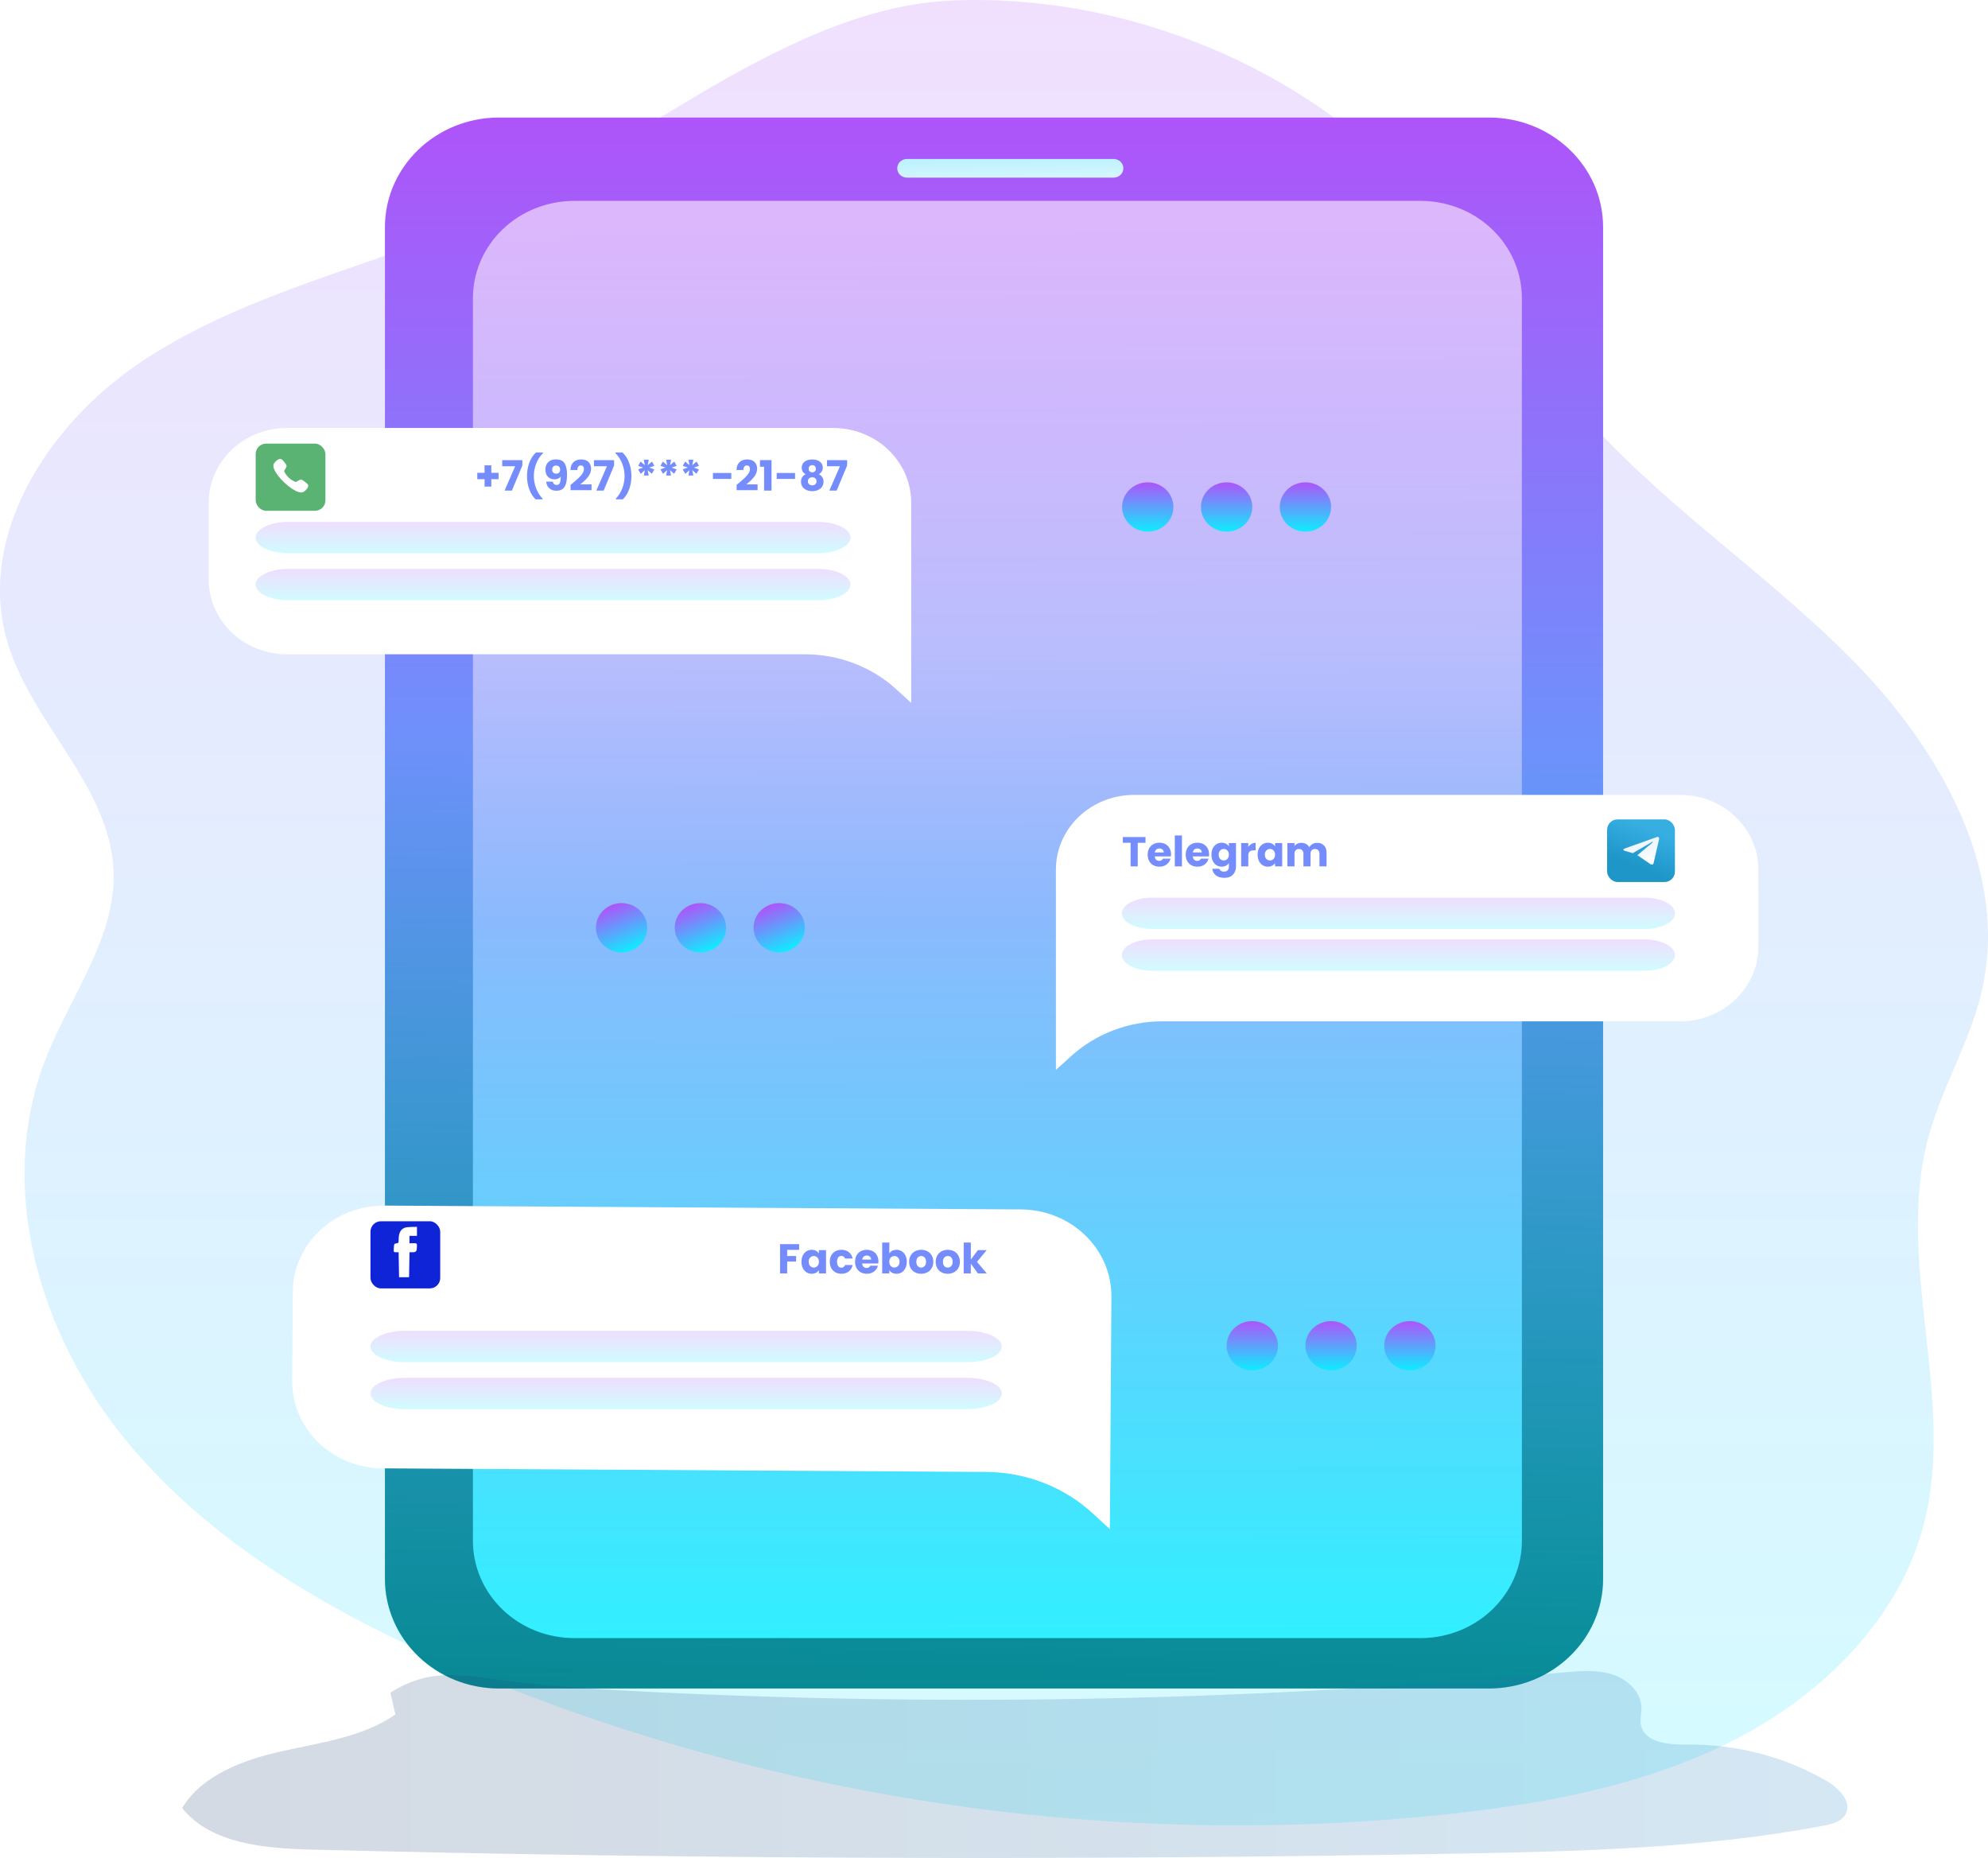 <svg width="381" height="356" viewBox="0 0 381 356" fill="none" xmlns="http://www.w3.org/2000/svg">
<g clip-path="url(#clip0_278_4369)">
<path opacity="0.18" d="M86.178 44.502C66.028 52.253 44.479 57.574 26.721 69.567C8.963 81.559 -4.466 102.833 1.387 122.912C5.928 138.462 21.068 150.622 21.756 166.76C22.305 179.641 13.436 190.889 8.726 202.96C-0.787 227.347 7.439 255.753 24.273 276.15C41.106 296.548 65.372 310.118 90.231 320.509C149.145 345.055 213.713 354.395 277.54 347.601C296.565 345.549 315.76 341.95 332.624 333.251C349.489 324.552 363.911 310.136 368.627 292.318C375.041 268.111 363.043 241.985 369.601 217.814C372.168 208.335 377.49 199.678 379.757 190.127C385.21 167.108 371.925 143.597 355.023 126.464C338.121 109.33 317.259 95.915 301.806 77.558C291.1 64.846 283.255 50.057 272.249 37.585C250.625 13.06 215.703 -1.422 182.199 0.114C148.914 1.632 117.577 32.426 86.178 44.502Z" fill="url(#paint0_linear_278_4369)"/>
<path d="M285.36 22.521H95.647C83.566 22.521 73.773 31.927 73.773 43.53V302.517C73.773 314.12 83.566 323.526 95.647 323.526H285.36C297.44 323.526 307.234 314.12 307.234 302.517V43.53C307.234 31.927 297.44 22.521 285.36 22.521Z" fill="url(#paint1_linear_278_4369)"/>
<path d="M285.36 22.521H95.647C83.566 22.521 73.773 31.927 73.773 43.53V302.517C73.773 314.12 83.566 323.526 95.647 323.526H285.36C297.44 323.526 307.234 314.12 307.234 302.517V43.53C307.234 31.927 297.44 22.521 285.36 22.521Z" fill="url(#paint2_linear_278_4369)"/>
<path d="M291.668 57.137V295.222C291.667 300.166 289.621 304.908 285.98 308.404C282.34 311.901 277.403 313.866 272.255 313.867H110.044C107.495 313.867 104.971 313.385 102.616 312.448C100.261 311.511 98.121 310.137 96.319 308.406C94.517 306.674 93.088 304.619 92.113 302.357C91.138 300.095 90.636 297.67 90.637 295.222V57.137C90.636 54.688 91.138 52.264 92.113 50.002C93.088 47.74 94.517 45.684 96.319 43.953C98.121 42.221 100.261 40.848 102.616 39.91C104.971 38.973 107.495 38.491 110.044 38.491H272.255C277.403 38.493 282.34 40.458 285.98 43.954C289.621 47.45 291.667 52.192 291.668 57.137Z" fill="url(#paint3_linear_278_4369)"/>
<path opacity="0.69" d="M291.668 57.137V295.222C291.667 300.166 289.621 304.908 285.98 308.404C282.34 311.901 277.403 313.866 272.255 313.867H110.044C107.495 313.867 104.971 313.385 102.616 312.448C100.261 311.511 98.121 310.137 96.319 308.406C94.517 306.674 93.088 304.619 92.113 302.357C91.138 300.095 90.636 297.67 90.637 295.222V57.137C90.636 54.688 91.138 52.264 92.113 50.002C93.088 47.74 94.517 45.684 96.319 43.953C98.121 42.221 100.261 40.848 102.616 39.91C104.971 38.973 107.495 38.491 110.044 38.491H272.255C277.403 38.493 282.34 40.458 285.98 43.954C289.621 47.45 291.667 52.192 291.668 57.137Z" fill="url(#paint4_linear_278_4369)"/>
<g filter="url(#filter0_d_278_4369)">
<path d="M174.634 92.325V130.69L171.841 128.13C167.114 123.793 160.815 121.37 154.261 121.368H54.994C51.017 121.368 47.204 119.858 44.392 117.172C41.58 114.486 40 110.842 40 107.043V92.325C40 88.525 41.58 84.882 44.392 82.196C47.204 79.509 51.017 78 54.994 78H159.658C162.101 77.999 164.506 78.568 166.664 79.66C168.823 80.751 170.669 82.331 172.041 84.261C173.739 86.636 174.643 89.448 174.634 92.325ZM337 162.634V177.37C337 181.17 335.42 184.813 332.608 187.499C329.796 190.186 325.983 191.695 322.006 191.695H222.764C216.209 191.697 209.907 194.12 205.178 198.457L202.366 201V162.634C202.362 160.752 202.747 158.887 203.499 157.148C204.251 155.408 205.356 153.827 206.749 152.496C208.142 151.165 209.796 150.11 211.618 149.392C213.439 148.673 215.39 148.306 217.36 148.31H322.025C325.998 148.314 329.807 149.826 332.615 152.511C335.423 155.197 337 158.838 337 162.634Z" fill="white"/>
</g>
<g filter="url(#filter1_d_278_4369)">
<path d="M195.656 227.734L73.651 227C69.026 226.978 64.581 228.704 61.293 231.8C58.004 234.896 56.141 239.108 56.113 243.511L56 260.624C55.986 262.806 56.422 264.97 57.286 266.991C58.15 269.013 59.423 270.853 61.033 272.406C62.644 273.959 64.56 275.195 66.673 276.043C68.785 276.891 71.052 277.335 73.344 277.349L189.016 278.035C196.66 278.084 203.988 280.945 209.467 286.019L212.705 289L212.887 261.572L212.931 255.013L213 244.447C213.014 242.265 212.576 240.103 211.712 238.082C210.848 236.062 209.574 234.223 207.964 232.671C206.353 231.119 204.437 229.884 202.326 229.037C200.214 228.19 197.947 227.747 195.656 227.734Z" fill="white"/>
</g>
<path d="M213.429 30.458H173.816C172.788 30.458 171.955 31.259 171.955 32.246C171.955 33.233 172.788 34.034 173.816 34.034H213.429C214.457 34.034 215.291 33.233 215.291 32.246C215.291 31.259 214.457 30.458 213.429 30.458Z" fill="url(#paint5_linear_278_4369)"/>
<g opacity="0.32" filter="url(#filter2_f_278_4369)">
<path d="M156.776 100H55.224C51.786 100 49 101.342 49 102.997V103.003C49 104.658 51.786 106 55.224 106H156.776C160.213 106 163 104.658 163 103.003V102.997C163 101.342 160.213 100 156.776 100Z" fill="url(#paint6_linear_278_4369)" fill-opacity="0.6"/>
</g>
<g opacity="0.32" filter="url(#filter3_f_278_4369)">
<path d="M156.776 109H55.224C51.786 109 49 110.342 49 111.997V112.003C49 113.658 51.786 115 55.224 115H156.776C160.213 115 163 113.658 163 112.003V111.997C163 110.342 160.213 109 156.776 109Z" fill="url(#paint7_linear_278_4369)" fill-opacity="0.6"/>
</g>
<g opacity="0.32" filter="url(#filter4_f_278_4369)">
<path d="M315.213 172H220.787C217.591 172 215 173.342 215 174.997V175.003C215 176.658 217.591 178 220.787 178H315.213C318.409 178 321 176.658 321 175.003V174.997C321 173.342 318.409 172 315.213 172Z" fill="url(#paint8_linear_278_4369)" fill-opacity="0.6"/>
</g>
<g opacity="0.32" filter="url(#filter5_f_278_4369)">
<path d="M315.213 180H220.787C217.591 180 215 181.342 215 182.997V183.003C215 184.658 217.591 186 220.787 186H315.213C318.409 186 321 184.658 321 183.003V182.997C321 181.342 318.409 180 315.213 180Z" fill="url(#paint9_linear_278_4369)" fill-opacity="0.6"/>
</g>
<g opacity="0.32" filter="url(#filter6_f_278_4369)">
<path d="M185.394 255H77.606C73.958 255 71 256.342 71 257.997V258.003C71 259.658 73.958 261 77.606 261H185.394C189.042 261 192 259.658 192 258.003V257.997C192 256.342 189.042 255 185.394 255Z" fill="url(#paint10_linear_278_4369)" fill-opacity="0.6"/>
</g>
<g opacity="0.32" filter="url(#filter7_f_278_4369)">
<path d="M185.394 264H77.606C73.958 264 71 265.342 71 266.997V267.003C71 268.658 73.958 270 77.606 270H185.394C189.042 270 192 268.658 192 267.003V266.997C192 265.342 189.042 264 185.394 264Z" fill="url(#paint11_linear_278_4369)" fill-opacity="0.6"/>
</g>
<path d="M121.017 182.118C123.522 181.114 124.706 178.349 123.661 175.943C122.616 173.536 119.738 172.399 117.232 173.403C114.727 174.406 113.543 177.171 114.588 179.578C115.633 181.984 118.511 183.121 121.017 182.118Z" fill="url(#paint12_linear_278_4369)"/>
<path d="M136.124 182.119C138.63 181.115 139.814 178.35 138.769 175.944C137.724 173.537 134.845 172.4 132.34 173.404C129.834 174.407 128.65 177.172 129.695 179.579C130.74 181.985 133.618 183.123 136.124 182.119Z" fill="url(#paint13_linear_278_4369)"/>
<path d="M151.231 182.118C153.736 181.114 154.92 178.349 153.875 175.943C152.83 173.536 149.952 172.399 147.446 173.403C144.94 174.407 143.756 177.171 144.801 179.578C145.846 181.984 148.725 183.122 151.231 182.118Z" fill="url(#paint14_linear_278_4369)"/>
<path d="M239.994 262.58C242.709 262.58 244.91 260.466 244.91 257.859C244.91 255.251 242.709 253.137 239.994 253.137C237.279 253.137 235.079 255.251 235.079 257.859C235.079 260.466 237.279 262.58 239.994 262.58Z" fill="url(#paint15_linear_278_4369)"/>
<path d="M255.097 262.58C257.812 262.58 260.013 260.466 260.013 257.859C260.013 255.251 257.812 253.137 255.097 253.137C252.382 253.137 250.182 255.251 250.182 257.859C250.182 260.466 252.382 262.58 255.097 262.58Z" fill="url(#paint16_linear_278_4369)"/>
<path d="M270.2 262.58C272.915 262.58 275.116 260.466 275.116 257.859C275.116 255.251 272.915 253.137 270.2 253.137C267.485 253.137 265.285 255.251 265.285 257.859C265.285 260.466 267.485 262.58 270.2 262.58Z" fill="url(#paint17_linear_278_4369)"/>
<path d="M219.969 101.861C222.684 101.861 224.885 99.747 224.885 97.139C224.885 94.532 222.684 92.418 219.969 92.418C217.254 92.418 215.053 94.532 215.053 97.139C215.053 99.747 217.254 101.861 219.969 101.861Z" fill="url(#paint18_linear_278_4369)"/>
<path d="M235.079 101.861C237.794 101.861 239.994 99.747 239.994 97.139C239.994 94.532 237.794 92.418 235.079 92.418C232.364 92.418 230.163 94.532 230.163 97.139C230.163 99.747 232.364 101.861 235.079 101.861Z" fill="url(#paint19_linear_278_4369)"/>
<path d="M250.182 101.861C252.897 101.861 255.097 99.747 255.097 97.139C255.097 94.532 252.897 92.418 250.182 92.418C247.467 92.418 245.266 94.532 245.266 97.139C245.266 99.747 247.467 101.861 250.182 101.861Z" fill="url(#paint20_linear_278_4369)"/>
<path opacity="0.19" d="M74.822 324.336L75.778 328.5C69.569 332.825 61.618 333.857 54.148 335.519C46.677 337.18 38.757 340.066 34.903 346.431C40.456 353.342 50.8 354.176 59.888 354.404C133.175 356.24 206.498 356.492 279.857 355.16C303.13 354.734 326.534 354.14 349.376 349.839C351.013 349.533 352.843 349.077 353.661 347.679C355.06 345.279 352.412 342.598 349.994 341.194C341.976 336.583 332.787 334.189 323.442 334.277C319.932 334.319 315.322 333.959 314.517 330.677C314.242 329.507 314.616 328.278 314.573 327.078C314.473 324.108 311.793 321.678 308.851 320.779C305.909 319.879 302.724 320.179 299.645 320.449C241.612 325.811 183.247 327.066 125.022 324.204C115.79 323.748 106.546 323.196 97.377 322.068C88.77 321.025 82.542 319.405 74.822 324.336Z" fill="url(#paint21_linear_278_4369)"/>
<path d="M95.552 91.816H94.16V93.24H92.864V91.816H91.472V90.592H92.864V89.16H94.16V90.592H95.552V91.816ZM100.111 89.184L98.103 94H96.703L98.735 89.336H96.247V88.168H100.111V89.184ZM102.641 95.672C102.123 95.176 101.721 94.536 101.433 93.752C101.145 92.968 101.001 92.123 101.001 91.216C101.001 90.299 101.15 89.443 101.449 88.648C101.747 87.848 102.171 87.197 102.721 86.696H104.065V86.824C103.505 87.379 103.073 88.045 102.769 88.824C102.465 89.597 102.313 90.395 102.313 91.216C102.313 92.032 102.459 92.819 102.753 93.576C103.046 94.333 103.459 94.989 103.993 95.544V95.672H102.641ZM105.949 92.288C106.029 92.709 106.275 92.92 106.685 92.92C106.968 92.92 107.168 92.795 107.285 92.544C107.403 92.293 107.461 91.885 107.461 91.32C107.344 91.485 107.184 91.613 106.981 91.704C106.779 91.795 106.552 91.84 106.301 91.84C105.96 91.84 105.656 91.771 105.389 91.632C105.123 91.488 104.912 91.277 104.757 91C104.608 90.717 104.533 90.376 104.533 89.976C104.533 89.581 104.613 89.237 104.773 88.944C104.939 88.651 105.171 88.424 105.469 88.264C105.773 88.104 106.131 88.024 106.541 88.024C107.331 88.024 107.883 88.269 108.197 88.76C108.512 89.251 108.669 89.973 108.669 90.928C108.669 91.621 108.605 92.195 108.477 92.648C108.355 93.096 108.144 93.437 107.845 93.672C107.552 93.907 107.149 94.024 106.637 94.024C106.232 94.024 105.885 93.944 105.597 93.784C105.315 93.624 105.096 93.413 104.941 93.152C104.792 92.891 104.707 92.603 104.685 92.288H105.949ZM106.613 90.76C106.837 90.76 107.016 90.693 107.149 90.56C107.283 90.421 107.349 90.235 107.349 90C107.349 89.744 107.28 89.547 107.141 89.408C107.003 89.269 106.816 89.2 106.581 89.2C106.347 89.2 106.16 89.272 106.021 89.416C105.888 89.555 105.821 89.747 105.821 89.992C105.821 90.221 105.888 90.408 106.021 90.552C106.16 90.691 106.357 90.76 106.613 90.76ZM109.351 92.904C109.532 92.76 109.615 92.693 109.599 92.704C110.122 92.272 110.532 91.917 110.831 91.64C111.135 91.363 111.391 91.072 111.599 90.768C111.807 90.464 111.911 90.168 111.911 89.88C111.911 89.661 111.86 89.491 111.759 89.368C111.658 89.245 111.506 89.184 111.303 89.184C111.1 89.184 110.94 89.261 110.823 89.416C110.711 89.565 110.655 89.779 110.655 90.056H109.335C109.346 89.603 109.442 89.224 109.623 88.92C109.81 88.616 110.052 88.392 110.351 88.248C110.655 88.104 110.991 88.032 111.359 88.032C111.994 88.032 112.471 88.195 112.791 88.52C113.116 88.845 113.279 89.269 113.279 89.792C113.279 90.363 113.084 90.893 112.695 91.384C112.306 91.869 111.81 92.344 111.207 92.808H113.367V93.92H109.351V92.904ZM117.697 89.184L115.689 94H114.289L116.321 89.336H113.833V88.168H117.697V89.184ZM118.019 95.672V95.544C118.552 94.989 118.965 94.333 119.259 93.576C119.552 92.819 119.699 92.032 119.699 91.216C119.699 90.395 119.547 89.597 119.243 88.824C118.939 88.045 118.507 87.379 117.947 86.824V86.696H119.291C119.84 87.197 120.264 87.848 120.563 88.648C120.861 89.443 121.011 90.299 121.011 91.216C121.011 92.123 120.867 92.968 120.579 93.752C120.291 94.536 119.888 95.176 119.371 95.672H118.019ZM124.959 88.44L125.407 89.256L124.423 89.6L125.407 89.936L124.927 90.784L124.127 90.08L124.327 91.12H123.391L123.583 90.08L122.791 90.792L122.295 89.928L123.279 89.584L122.303 89.264L122.759 88.44L123.591 89.136L123.383 88.08H124.335L124.127 89.136L124.959 88.44ZM129.233 88.44L129.681 89.256L128.697 89.6L129.681 89.936L129.201 90.784L128.401 90.08L128.601 91.12H127.665L127.857 90.08L127.065 90.792L126.569 89.928L127.553 89.584L126.577 89.264L127.033 88.44L127.865 89.136L127.657 88.08H128.609L128.401 89.136L129.233 88.44ZM133.506 88.44L133.954 89.256L132.97 89.6L133.954 89.936L133.474 90.784L132.674 90.08L132.874 91.12H131.938L132.13 90.08L131.338 90.792L130.842 89.928L131.826 89.584L130.85 89.264L131.306 88.44L132.138 89.136L131.93 88.08H132.882L132.674 89.136L133.506 88.44ZM140.155 90.624V91.76H136.635V90.624H140.155ZM141.171 92.904C141.353 92.76 141.435 92.693 141.419 92.704C141.942 92.272 142.353 91.917 142.651 91.64C142.955 91.363 143.211 91.072 143.419 90.768C143.627 90.464 143.731 90.168 143.731 89.88C143.731 89.661 143.681 89.491 143.579 89.368C143.478 89.245 143.326 89.184 143.123 89.184C142.921 89.184 142.761 89.261 142.643 89.416C142.531 89.565 142.475 89.779 142.475 90.056H141.155C141.166 89.603 141.262 89.224 141.443 88.92C141.63 88.616 141.873 88.392 142.171 88.248C142.475 88.104 142.811 88.032 143.179 88.032C143.814 88.032 144.291 88.195 144.611 88.52C144.937 88.845 145.099 89.269 145.099 89.792C145.099 90.363 144.905 90.893 144.515 91.384C144.126 91.869 143.63 92.344 143.027 92.808H145.187V93.92H141.171V92.904ZM145.646 89.432V88.16H147.862V94H146.438V89.432H145.646ZM152.374 90.624V91.76H148.854V90.624H152.374ZM154.398 90.864C153.897 90.597 153.646 90.179 153.646 89.608C153.646 89.32 153.721 89.059 153.87 88.824C154.019 88.584 154.246 88.395 154.55 88.256C154.854 88.112 155.227 88.04 155.67 88.04C156.113 88.04 156.483 88.112 156.782 88.256C157.086 88.395 157.313 88.584 157.462 88.824C157.611 89.059 157.686 89.32 157.686 89.608C157.686 89.896 157.617 90.147 157.478 90.36C157.345 90.573 157.163 90.741 156.934 90.864C157.222 91.003 157.443 91.195 157.598 91.44C157.753 91.68 157.83 91.963 157.83 92.288C157.83 92.667 157.734 92.995 157.542 93.272C157.35 93.544 157.089 93.752 156.758 93.896C156.433 94.04 156.07 94.112 155.67 94.112C155.27 94.112 154.905 94.04 154.574 93.896C154.249 93.752 153.99 93.544 153.798 93.272C153.606 92.995 153.51 92.667 153.51 92.288C153.51 91.957 153.587 91.672 153.742 91.432C153.897 91.187 154.115 90.997 154.398 90.864ZM156.358 89.816C156.358 89.597 156.294 89.429 156.166 89.312C156.043 89.189 155.878 89.128 155.67 89.128C155.462 89.128 155.294 89.189 155.166 89.312C155.043 89.435 154.982 89.605 154.982 89.824C154.982 90.032 155.046 90.197 155.174 90.32C155.302 90.437 155.467 90.496 155.67 90.496C155.873 90.496 156.038 90.435 156.166 90.312C156.294 90.189 156.358 90.024 156.358 89.816ZM155.67 91.456C155.419 91.456 155.217 91.525 155.062 91.664C154.907 91.797 154.83 91.984 154.83 92.224C154.83 92.448 154.905 92.632 155.054 92.776C155.209 92.92 155.414 92.992 155.67 92.992C155.926 92.992 156.126 92.92 156.27 92.776C156.419 92.632 156.494 92.448 156.494 92.224C156.494 91.989 156.417 91.803 156.262 91.664C156.113 91.525 155.915 91.456 155.67 91.456ZM162.354 89.184L160.346 94H158.946L160.978 89.336H158.49V88.168H162.354V89.184Z" fill="#748CFC"/>
<path d="M219.536 160.384V161.48H218.048V166H216.68V161.48H215.192V160.384H219.536ZM224.431 163.696C224.431 163.824 224.423 163.957 224.407 164.096H221.311C221.332 164.373 221.42 164.587 221.575 164.736C221.735 164.88 221.929 164.952 222.159 164.952C222.5 164.952 222.737 164.808 222.871 164.52H224.327C224.252 164.813 224.116 165.077 223.919 165.312C223.727 165.547 223.484 165.731 223.191 165.864C222.897 165.997 222.569 166.064 222.207 166.064C221.769 166.064 221.38 165.971 221.039 165.784C220.697 165.597 220.431 165.331 220.239 164.984C220.047 164.637 219.951 164.232 219.951 163.768C219.951 163.304 220.044 162.899 220.231 162.552C220.423 162.205 220.689 161.939 221.031 161.752C221.372 161.565 221.764 161.472 222.207 161.472C222.639 161.472 223.023 161.563 223.359 161.744C223.695 161.925 223.956 162.184 224.143 162.52C224.335 162.856 224.431 163.248 224.431 163.696ZM223.031 163.336C223.031 163.101 222.951 162.915 222.791 162.776C222.631 162.637 222.431 162.568 222.191 162.568C221.961 162.568 221.767 162.635 221.607 162.768C221.452 162.901 221.356 163.091 221.319 163.336H223.031ZM226.52 160.08V166H225.152V160.08H226.52ZM231.72 163.696C231.72 163.824 231.712 163.957 231.696 164.096H228.6C228.621 164.373 228.709 164.587 228.864 164.736C229.024 164.88 229.218 164.952 229.448 164.952C229.789 164.952 230.026 164.808 230.16 164.52H231.616C231.541 164.813 231.405 165.077 231.208 165.312C231.016 165.547 230.773 165.731 230.48 165.864C230.186 165.997 229.858 166.064 229.496 166.064C229.058 166.064 228.669 165.971 228.328 165.784C227.986 165.597 227.72 165.331 227.528 164.984C227.336 164.637 227.24 164.232 227.24 163.768C227.24 163.304 227.333 162.899 227.52 162.552C227.712 162.205 227.978 161.939 228.32 161.752C228.661 161.565 229.053 161.472 229.496 161.472C229.928 161.472 230.312 161.563 230.648 161.744C230.984 161.925 231.245 162.184 231.432 162.52C231.624 162.856 231.72 163.248 231.72 163.696ZM230.32 163.336C230.32 163.101 230.24 162.915 230.08 162.776C229.92 162.637 229.72 162.568 229.48 162.568C229.25 162.568 229.056 162.635 228.896 162.768C228.741 162.901 228.645 163.091 228.608 163.336H230.32ZM234.137 161.472C234.452 161.472 234.727 161.536 234.961 161.664C235.201 161.792 235.385 161.96 235.513 162.168V161.536H236.881V165.992C236.881 166.403 236.799 166.773 236.633 167.104C236.473 167.44 236.225 167.707 235.889 167.904C235.559 168.101 235.145 168.2 234.649 168.2C233.988 168.2 233.452 168.043 233.041 167.728C232.631 167.419 232.396 166.997 232.337 166.464H233.689C233.732 166.635 233.833 166.768 233.993 166.864C234.153 166.965 234.351 167.016 234.585 167.016C234.868 167.016 235.092 166.933 235.257 166.768C235.428 166.608 235.513 166.349 235.513 165.992V165.36C235.38 165.568 235.196 165.739 234.961 165.872C234.727 166 234.452 166.064 234.137 166.064C233.769 166.064 233.436 165.971 233.137 165.784C232.839 165.592 232.601 165.323 232.425 164.976C232.255 164.624 232.169 164.219 232.169 163.76C232.169 163.301 232.255 162.899 232.425 162.552C232.601 162.205 232.839 161.939 233.137 161.752C233.436 161.565 233.769 161.472 234.137 161.472ZM235.513 163.768C235.513 163.427 235.417 163.157 235.225 162.96C235.039 162.763 234.809 162.664 234.537 162.664C234.265 162.664 234.033 162.763 233.841 162.96C233.655 163.152 233.561 163.419 233.561 163.76C233.561 164.101 233.655 164.373 233.841 164.576C234.033 164.773 234.265 164.872 234.537 164.872C234.809 164.872 235.039 164.773 235.225 164.576C235.417 164.379 235.513 164.109 235.513 163.768ZM239.239 162.28C239.399 162.035 239.599 161.843 239.839 161.704C240.079 161.56 240.346 161.488 240.639 161.488V162.936H240.263C239.922 162.936 239.666 163.011 239.495 163.16C239.324 163.304 239.239 163.56 239.239 163.928V166H237.871V161.536H239.239V162.28ZM241.021 163.76C241.021 163.301 241.106 162.899 241.277 162.552C241.453 162.205 241.69 161.939 241.989 161.752C242.288 161.565 242.621 161.472 242.989 161.472C243.304 161.472 243.578 161.536 243.813 161.664C244.053 161.792 244.237 161.96 244.365 162.168V161.536H245.733V166H244.365V165.368C244.232 165.576 244.045 165.744 243.805 165.872C243.57 166 243.296 166.064 242.981 166.064C242.618 166.064 242.288 165.971 241.989 165.784C241.69 165.592 241.453 165.323 241.277 164.976C241.106 164.624 241.021 164.219 241.021 163.76ZM244.365 163.768C244.365 163.427 244.269 163.157 244.077 162.96C243.89 162.763 243.661 162.664 243.389 162.664C243.117 162.664 242.885 162.763 242.693 162.96C242.506 163.152 242.413 163.419 242.413 163.76C242.413 164.101 242.506 164.373 242.693 164.576C242.885 164.773 243.117 164.872 243.389 164.872C243.661 164.872 243.89 164.773 244.077 164.576C244.269 164.379 244.365 164.109 244.365 163.768ZM252.419 161.488C252.973 161.488 253.413 161.656 253.739 161.992C254.069 162.328 254.235 162.795 254.235 163.392V166H252.875V163.576C252.875 163.288 252.797 163.067 252.643 162.912C252.493 162.752 252.285 162.672 252.019 162.672C251.752 162.672 251.541 162.752 251.387 162.912C251.237 163.067 251.163 163.288 251.163 163.576V166H249.803V163.576C249.803 163.288 249.725 163.067 249.571 162.912C249.421 162.752 249.213 162.672 248.947 162.672C248.68 162.672 248.469 162.752 248.315 162.912C248.165 163.067 248.091 163.288 248.091 163.576V166H246.723V161.536H248.091V162.096C248.229 161.909 248.411 161.763 248.635 161.656C248.859 161.544 249.112 161.488 249.395 161.488C249.731 161.488 250.029 161.56 250.291 161.704C250.557 161.848 250.765 162.053 250.915 162.32C251.069 162.075 251.28 161.875 251.547 161.72C251.813 161.565 252.104 161.488 252.419 161.488Z" fill="#748CFC"/>
<path d="M153.152 238.384V239.48H150.864V240.664H152.576V241.728H150.864V244H149.496V238.384H153.152ZM153.599 241.76C153.599 241.301 153.684 240.899 153.855 240.552C154.031 240.205 154.268 239.939 154.567 239.752C154.866 239.565 155.199 239.472 155.567 239.472C155.882 239.472 156.156 239.536 156.391 239.664C156.631 239.792 156.815 239.96 156.943 240.168V239.536H158.311V244H156.943V243.368C156.81 243.576 156.623 243.744 156.383 243.872C156.148 244 155.874 244.064 155.559 244.064C155.196 244.064 154.866 243.971 154.567 243.784C154.268 243.592 154.031 243.323 153.855 242.976C153.684 242.624 153.599 242.219 153.599 241.76ZM156.943 241.768C156.943 241.427 156.847 241.157 156.655 240.96C156.468 240.763 156.239 240.664 155.967 240.664C155.695 240.664 155.463 240.763 155.271 240.96C155.084 241.152 154.991 241.419 154.991 241.76C154.991 242.101 155.084 242.373 155.271 242.576C155.463 242.773 155.695 242.872 155.967 242.872C156.239 242.872 156.468 242.773 156.655 242.576C156.847 242.379 156.943 242.109 156.943 241.768ZM159.029 241.768C159.029 241.304 159.122 240.899 159.309 240.552C159.501 240.205 159.765 239.939 160.101 239.752C160.442 239.565 160.831 239.472 161.269 239.472C161.829 239.472 162.295 239.619 162.669 239.912C163.047 240.205 163.295 240.619 163.413 241.152H161.957C161.834 240.811 161.597 240.64 161.245 240.64C160.994 240.64 160.794 240.739 160.645 240.936C160.495 241.128 160.421 241.405 160.421 241.768C160.421 242.131 160.495 242.411 160.645 242.608C160.794 242.8 160.994 242.896 161.245 242.896C161.597 242.896 161.834 242.725 161.957 242.384H163.413C163.295 242.907 163.047 243.317 162.669 243.616C162.29 243.915 161.823 244.064 161.269 244.064C160.831 244.064 160.442 243.971 160.101 243.784C159.765 243.597 159.501 243.331 159.309 242.984C159.122 242.637 159.029 242.232 159.029 241.768ZM168.352 241.696C168.352 241.824 168.344 241.957 168.328 242.096H165.232C165.254 242.373 165.342 242.587 165.496 242.736C165.656 242.88 165.851 242.952 166.08 242.952C166.422 242.952 166.659 242.808 166.792 242.52H168.248C168.174 242.813 168.038 243.077 167.84 243.312C167.648 243.547 167.406 243.731 167.112 243.864C166.819 243.997 166.491 244.064 166.128 244.064C165.691 244.064 165.302 243.971 164.96 243.784C164.619 243.597 164.352 243.331 164.16 242.984C163.968 242.637 163.872 242.232 163.872 241.768C163.872 241.304 163.966 240.899 164.152 240.552C164.344 240.205 164.611 239.939 164.952 239.752C165.294 239.565 165.686 239.472 166.128 239.472C166.56 239.472 166.944 239.563 167.28 239.744C167.616 239.925 167.878 240.184 168.064 240.52C168.256 240.856 168.352 241.248 168.352 241.696ZM166.952 241.336C166.952 241.101 166.872 240.915 166.712 240.776C166.552 240.637 166.352 240.568 166.112 240.568C165.883 240.568 165.688 240.635 165.528 240.768C165.374 240.901 165.278 241.091 165.24 241.336H166.952ZM170.442 240.168C170.57 239.96 170.754 239.792 170.994 239.664C171.234 239.536 171.509 239.472 171.818 239.472C172.186 239.472 172.519 239.565 172.818 239.752C173.117 239.939 173.351 240.205 173.522 240.552C173.698 240.899 173.786 241.301 173.786 241.76C173.786 242.219 173.698 242.624 173.522 242.976C173.351 243.323 173.117 243.592 172.818 243.784C172.519 243.971 172.186 244.064 171.818 244.064C171.503 244.064 171.229 244.003 170.994 243.88C170.759 243.752 170.575 243.584 170.442 243.376V244H169.074V238.08H170.442V240.168ZM172.394 241.76C172.394 241.419 172.298 241.152 172.106 240.96C171.919 240.763 171.687 240.664 171.41 240.664C171.138 240.664 170.906 240.763 170.714 240.96C170.527 241.157 170.434 241.427 170.434 241.768C170.434 242.109 170.527 242.379 170.714 242.576C170.906 242.773 171.138 242.872 171.41 242.872C171.682 242.872 171.914 242.773 172.106 242.576C172.298 242.373 172.394 242.101 172.394 241.76ZM176.536 244.064C176.098 244.064 175.704 243.971 175.352 243.784C175.005 243.597 174.73 243.331 174.528 242.984C174.33 242.637 174.232 242.232 174.232 241.768C174.232 241.309 174.333 240.907 174.536 240.56C174.738 240.208 175.016 239.939 175.368 239.752C175.72 239.565 176.114 239.472 176.552 239.472C176.989 239.472 177.384 239.565 177.736 239.752C178.088 239.939 178.365 240.208 178.568 240.56C178.77 240.907 178.872 241.309 178.872 241.768C178.872 242.227 178.768 242.632 178.56 242.984C178.357 243.331 178.077 243.597 177.72 243.784C177.368 243.971 176.973 244.064 176.536 244.064ZM176.536 242.88C176.797 242.88 177.018 242.784 177.2 242.592C177.386 242.4 177.48 242.125 177.48 241.768C177.48 241.411 177.389 241.136 177.208 240.944C177.032 240.752 176.813 240.656 176.552 240.656C176.285 240.656 176.064 240.752 175.888 240.944C175.712 241.131 175.624 241.405 175.624 241.768C175.624 242.125 175.709 242.4 175.88 242.592C176.056 242.784 176.274 242.88 176.536 242.88ZM181.63 244.064C181.192 244.064 180.798 243.971 180.446 243.784C180.099 243.597 179.824 243.331 179.622 242.984C179.424 242.637 179.326 242.232 179.326 241.768C179.326 241.309 179.427 240.907 179.63 240.56C179.832 240.208 180.11 239.939 180.462 239.752C180.814 239.565 181.208 239.472 181.646 239.472C182.083 239.472 182.478 239.565 182.83 239.752C183.182 239.939 183.459 240.208 183.662 240.56C183.864 240.907 183.966 241.309 183.966 241.768C183.966 242.227 183.862 242.632 183.654 242.984C183.451 243.331 183.171 243.597 182.814 243.784C182.462 243.971 182.067 244.064 181.63 244.064ZM181.63 242.88C181.891 242.88 182.112 242.784 182.294 242.592C182.48 242.4 182.574 242.125 182.574 241.768C182.574 241.411 182.483 241.136 182.302 240.944C182.126 240.752 181.907 240.656 181.646 240.656C181.379 240.656 181.158 240.752 180.982 240.944C180.806 241.131 180.718 241.405 180.718 241.768C180.718 242.125 180.803 242.4 180.974 242.592C181.15 242.784 181.368 242.88 181.63 242.88ZM187.419 244L186.059 242.128V244H184.691V238.08H186.059V241.352L187.411 239.536H189.099L187.243 241.776L189.115 244H187.419Z" fill="#748CFC"/>
<rect x="49" y="85" width="13.368" height="12.867" rx="2" fill="#5BB373"/>
<rect x="71" y="234" width="13.368" height="12.867" rx="2" fill="#1024D7"/>
<path d="M57.798 91.91C57.573 91.864 57.396 91.964 57.238 92.051C57.077 92.142 56.771 92.381 56.596 92.32C55.697 91.963 54.852 91.206 54.486 90.338C54.421 90.165 54.669 89.869 54.762 89.712C54.852 89.56 54.954 89.388 54.907 89.17C54.865 88.974 54.321 88.308 54.129 88.126C54.002 88.005 53.872 87.939 53.739 87.928C53.237 87.907 52.676 88.552 52.578 88.706C52.332 89.035 52.333 89.472 52.582 90.002C53.182 91.427 55.452 93.577 56.937 94.176C57.211 94.3 57.462 94.361 57.687 94.361C57.908 94.361 58.104 94.302 58.273 94.185C58.4 94.114 59.097 93.548 59.078 93.052C59.067 92.926 58.999 92.799 58.875 92.677C58.687 92.49 57.999 91.951 57.798 91.91Z" fill="white"/>
<rect x="308" y="157" width="13" height="12" rx="2" fill="url(#paint22_linear_278_4369)"/>
<path d="M313.806 163.863L316.346 165.595C316.636 165.743 316.845 165.666 316.918 165.347L317.952 160.848C318.058 160.457 317.79 160.279 317.513 160.395L311.44 162.556C311.026 162.71 311.028 162.923 311.365 163.019L312.923 163.468L316.531 161.367C316.701 161.271 316.857 161.322 316.729 161.428" fill="url(#paint23_linear_278_4369)"/>
<path fill-rule="evenodd" clip-rule="evenodd" d="M77.765 235.187C76.836 235.419 76.405 236.161 76.403 237.533C76.402 238.133 76.364 238.194 75.963 238.24C75.554 238.286 75.521 238.345 75.476 239.113C75.428 239.936 75.429 239.937 75.911 239.937H76.394L76.438 242.33L76.482 244.723H77.439H78.396L78.441 242.33L78.484 239.937H79.1C79.773 239.937 79.906 239.737 79.91 238.721C79.912 238.221 79.898 238.211 79.194 238.211H78.476V237.505V236.798H79.194H79.912V235.935V235.072L78.995 235.09C78.49 235.101 77.937 235.144 77.765 235.187Z" fill="white"/>
</g>
<defs>
<filter id="filter0_d_278_4369" x="36" y="78" width="305" height="131" filterUnits="userSpaceOnUse" color-interpolation-filters="sRGB">
<feFlood flood-opacity="0" result="BackgroundImageFix"/>
<feColorMatrix in="SourceAlpha" type="matrix" values="0 0 0 0 0 0 0 0 0 0 0 0 0 0 0 0 0 0 127 0" result="hardAlpha"/>
<feOffset dy="4"/>
<feGaussianBlur stdDeviation="2"/>
<feComposite in2="hardAlpha" operator="out"/>
<feColorMatrix type="matrix" values="0 0 0 0 0 0 0 0 0 0 0 0 0 0 0 0 0 0 0.23 0"/>
<feBlend mode="normal" in2="BackgroundImageFix" result="effect1_dropShadow_278_4369"/>
<feBlend mode="normal" in="SourceGraphic" in2="effect1_dropShadow_278_4369" result="shape"/>
</filter>
<filter id="filter1_d_278_4369" x="52" y="227" width="165" height="70" filterUnits="userSpaceOnUse" color-interpolation-filters="sRGB">
<feFlood flood-opacity="0" result="BackgroundImageFix"/>
<feColorMatrix in="SourceAlpha" type="matrix" values="0 0 0 0 0 0 0 0 0 0 0 0 0 0 0 0 0 0 127 0" result="hardAlpha"/>
<feOffset dy="4"/>
<feGaussianBlur stdDeviation="2"/>
<feComposite in2="hardAlpha" operator="out"/>
<feColorMatrix type="matrix" values="0 0 0 0 0 0 0 0 0 0 0 0 0 0 0 0 0 0 0.23 0"/>
<feBlend mode="normal" in2="BackgroundImageFix" result="effect1_dropShadow_278_4369"/>
<feBlend mode="normal" in="SourceGraphic" in2="effect1_dropShadow_278_4369" result="shape"/>
</filter>
<filter id="filter2_f_278_4369" x="48" y="99" width="116" height="8" filterUnits="userSpaceOnUse" color-interpolation-filters="sRGB">
<feFlood flood-opacity="0" result="BackgroundImageFix"/>
<feBlend mode="normal" in="SourceGraphic" in2="BackgroundImageFix" result="shape"/>
<feGaussianBlur stdDeviation="0.5" result="effect1_foregroundBlur_278_4369"/>
</filter>
<filter id="filter3_f_278_4369" x="48" y="108" width="116" height="8" filterUnits="userSpaceOnUse" color-interpolation-filters="sRGB">
<feFlood flood-opacity="0" result="BackgroundImageFix"/>
<feBlend mode="normal" in="SourceGraphic" in2="BackgroundImageFix" result="shape"/>
<feGaussianBlur stdDeviation="0.5" result="effect1_foregroundBlur_278_4369"/>
</filter>
<filter id="filter4_f_278_4369" x="214" y="171" width="108" height="8" filterUnits="userSpaceOnUse" color-interpolation-filters="sRGB">
<feFlood flood-opacity="0" result="BackgroundImageFix"/>
<feBlend mode="normal" in="SourceGraphic" in2="BackgroundImageFix" result="shape"/>
<feGaussianBlur stdDeviation="0.5" result="effect1_foregroundBlur_278_4369"/>
</filter>
<filter id="filter5_f_278_4369" x="214" y="179" width="108" height="8" filterUnits="userSpaceOnUse" color-interpolation-filters="sRGB">
<feFlood flood-opacity="0" result="BackgroundImageFix"/>
<feBlend mode="normal" in="SourceGraphic" in2="BackgroundImageFix" result="shape"/>
<feGaussianBlur stdDeviation="0.5" result="effect1_foregroundBlur_278_4369"/>
</filter>
<filter id="filter6_f_278_4369" x="70" y="254" width="123" height="8" filterUnits="userSpaceOnUse" color-interpolation-filters="sRGB">
<feFlood flood-opacity="0" result="BackgroundImageFix"/>
<feBlend mode="normal" in="SourceGraphic" in2="BackgroundImageFix" result="shape"/>
<feGaussianBlur stdDeviation="0.5" result="effect1_foregroundBlur_278_4369"/>
</filter>
<filter id="filter7_f_278_4369" x="70" y="263" width="123" height="8" filterUnits="userSpaceOnUse" color-interpolation-filters="sRGB">
<feFlood flood-opacity="0" result="BackgroundImageFix"/>
<feBlend mode="normal" in="SourceGraphic" in2="BackgroundImageFix" result="shape"/>
<feGaussianBlur stdDeviation="0.5" result="effect1_foregroundBlur_278_4369"/>
</filter>
<linearGradient id="paint0_linear_278_4369" x1="190.498" y1="0.003" x2="190.498" y2="349.755" gradientUnits="userSpaceOnUse">
<stop stop-color="#AE54F9"/>
<stop offset="1" stop-color="#0EEDFF"/>
</linearGradient>
<linearGradient id="paint1_linear_278_4369" x1="190.503" y1="22.521" x2="190.503" y2="323.526" gradientUnits="userSpaceOnUse">
<stop stop-color="#AE54F9"/>
<stop offset="1" stop-color="#0EEDFF"/>
</linearGradient>
<linearGradient id="paint2_linear_278_4369" x1="178.339" y1="580.563" x2="190.4" y2="142.472" gradientUnits="userSpaceOnUse">
<stop offset="0.01"/>
<stop offset="1" stop-opacity="0"/>
</linearGradient>
<linearGradient id="paint3_linear_278_4369" x1="191.153" y1="38.491" x2="191.153" y2="313.867" gradientUnits="userSpaceOnUse">
<stop stop-color="#AE54F9"/>
<stop offset="1" stop-color="#0EEDFF"/>
</linearGradient>
<linearGradient id="paint4_linear_278_4369" x1="192.711" y1="485.913" x2="190.233" y2="-47.515" gradientUnits="userSpaceOnUse">
<stop offset="0.02" stop-color="white" stop-opacity="0"/>
<stop offset="0.58" stop-color="white" stop-opacity="0.39"/>
<stop offset="0.68" stop-color="white" stop-opacity="0.68"/>
<stop offset="1" stop-color="white"/>
</linearGradient>
<linearGradient id="paint5_linear_278_4369" x1="193.267" y1="16.588" x2="193.785" y2="41.306" gradientUnits="userSpaceOnUse">
<stop stop-color="#68E1FD"/>
<stop offset="1" stop-color="white"/>
</linearGradient>
<linearGradient id="paint6_linear_278_4369" x1="106" y1="100" x2="106" y2="106" gradientUnits="userSpaceOnUse">
<stop stop-color="#AE54F9"/>
<stop offset="1" stop-color="#0EEDFF"/>
</linearGradient>
<linearGradient id="paint7_linear_278_4369" x1="106" y1="109" x2="106" y2="115" gradientUnits="userSpaceOnUse">
<stop stop-color="#AE54F9"/>
<stop offset="1" stop-color="#0EEDFF"/>
</linearGradient>
<linearGradient id="paint8_linear_278_4369" x1="268" y1="172" x2="268" y2="178" gradientUnits="userSpaceOnUse">
<stop stop-color="#AE54F9"/>
<stop offset="1" stop-color="#0EEDFF"/>
</linearGradient>
<linearGradient id="paint9_linear_278_4369" x1="268" y1="180" x2="268" y2="186" gradientUnits="userSpaceOnUse">
<stop stop-color="#AE54F9"/>
<stop offset="1" stop-color="#0EEDFF"/>
</linearGradient>
<linearGradient id="paint10_linear_278_4369" x1="131.5" y1="255" x2="131.5" y2="261" gradientUnits="userSpaceOnUse">
<stop stop-color="#AE54F9"/>
<stop offset="1" stop-color="#0EEDFF"/>
</linearGradient>
<linearGradient id="paint11_linear_278_4369" x1="131.5" y1="264" x2="131.5" y2="270" gradientUnits="userSpaceOnUse">
<stop stop-color="#AE54F9"/>
<stop offset="1" stop-color="#0EEDFF"/>
</linearGradient>
<linearGradient id="paint12_linear_278_4369" x1="117.232" y1="173.403" x2="120.764" y2="182.219" gradientUnits="userSpaceOnUse">
<stop stop-color="#AE54F9"/>
<stop offset="1" stop-color="#0EEDFF"/>
</linearGradient>
<linearGradient id="paint13_linear_278_4369" x1="132.34" y1="173.404" x2="135.871" y2="182.22" gradientUnits="userSpaceOnUse">
<stop stop-color="#AE54F9"/>
<stop offset="1" stop-color="#0EEDFF"/>
</linearGradient>
<linearGradient id="paint14_linear_278_4369" x1="147.446" y1="173.403" x2="150.978" y2="182.219" gradientUnits="userSpaceOnUse">
<stop stop-color="#AE54F9"/>
<stop offset="1" stop-color="#0EEDFF"/>
</linearGradient>
<linearGradient id="paint15_linear_278_4369" x1="239.994" y1="253.137" x2="239.994" y2="262.58" gradientUnits="userSpaceOnUse">
<stop stop-color="#AE54F9"/>
<stop offset="1" stop-color="#0EEDFF"/>
</linearGradient>
<linearGradient id="paint16_linear_278_4369" x1="255.097" y1="253.137" x2="255.097" y2="262.58" gradientUnits="userSpaceOnUse">
<stop stop-color="#AE54F9"/>
<stop offset="1" stop-color="#0EEDFF"/>
</linearGradient>
<linearGradient id="paint17_linear_278_4369" x1="270.2" y1="253.137" x2="270.2" y2="262.58" gradientUnits="userSpaceOnUse">
<stop stop-color="#AE54F9"/>
<stop offset="1" stop-color="#0EEDFF"/>
</linearGradient>
<linearGradient id="paint18_linear_278_4369" x1="219.969" y1="92.418" x2="219.969" y2="101.861" gradientUnits="userSpaceOnUse">
<stop stop-color="#AE54F9"/>
<stop offset="1" stop-color="#0EEDFF"/>
</linearGradient>
<linearGradient id="paint19_linear_278_4369" x1="235.079" y1="92.418" x2="235.079" y2="101.861" gradientUnits="userSpaceOnUse">
<stop stop-color="#AE54F9"/>
<stop offset="1" stop-color="#0EEDFF"/>
</linearGradient>
<linearGradient id="paint20_linear_278_4369" x1="250.182" y1="92.418" x2="250.182" y2="101.861" gradientUnits="userSpaceOnUse">
<stop stop-color="#AE54F9"/>
<stop offset="1" stop-color="#0EEDFF"/>
</linearGradient>
<linearGradient id="paint21_linear_278_4369" x1="34.903" y1="338.092" x2="354.048" y2="338.092" gradientUnits="userSpaceOnUse">
<stop stop-color="#183866"/>
<stop offset="1" stop-color="#1A7FC1"/>
</linearGradient>
<linearGradient id="paint22_linear_278_4369" x1="316.671" y1="159.004" x2="313.837" y2="166.165" gradientUnits="userSpaceOnUse">
<stop stop-color="#37AEE2"/>
<stop offset="1" stop-color="#1E96C8"/>
</linearGradient>
<linearGradient id="paint23_linear_278_4369" x1="315.645" y1="162.679" x2="316.503" y2="164.799" gradientUnits="userSpaceOnUse">
<stop stop-color="#EFF7FC"/>
<stop offset="1" stop-color="white"/>
</linearGradient>
<clipPath id="clip0_278_4369">
<rect width="381" height="356" fill="white"/>
</clipPath>
</defs>
</svg>
